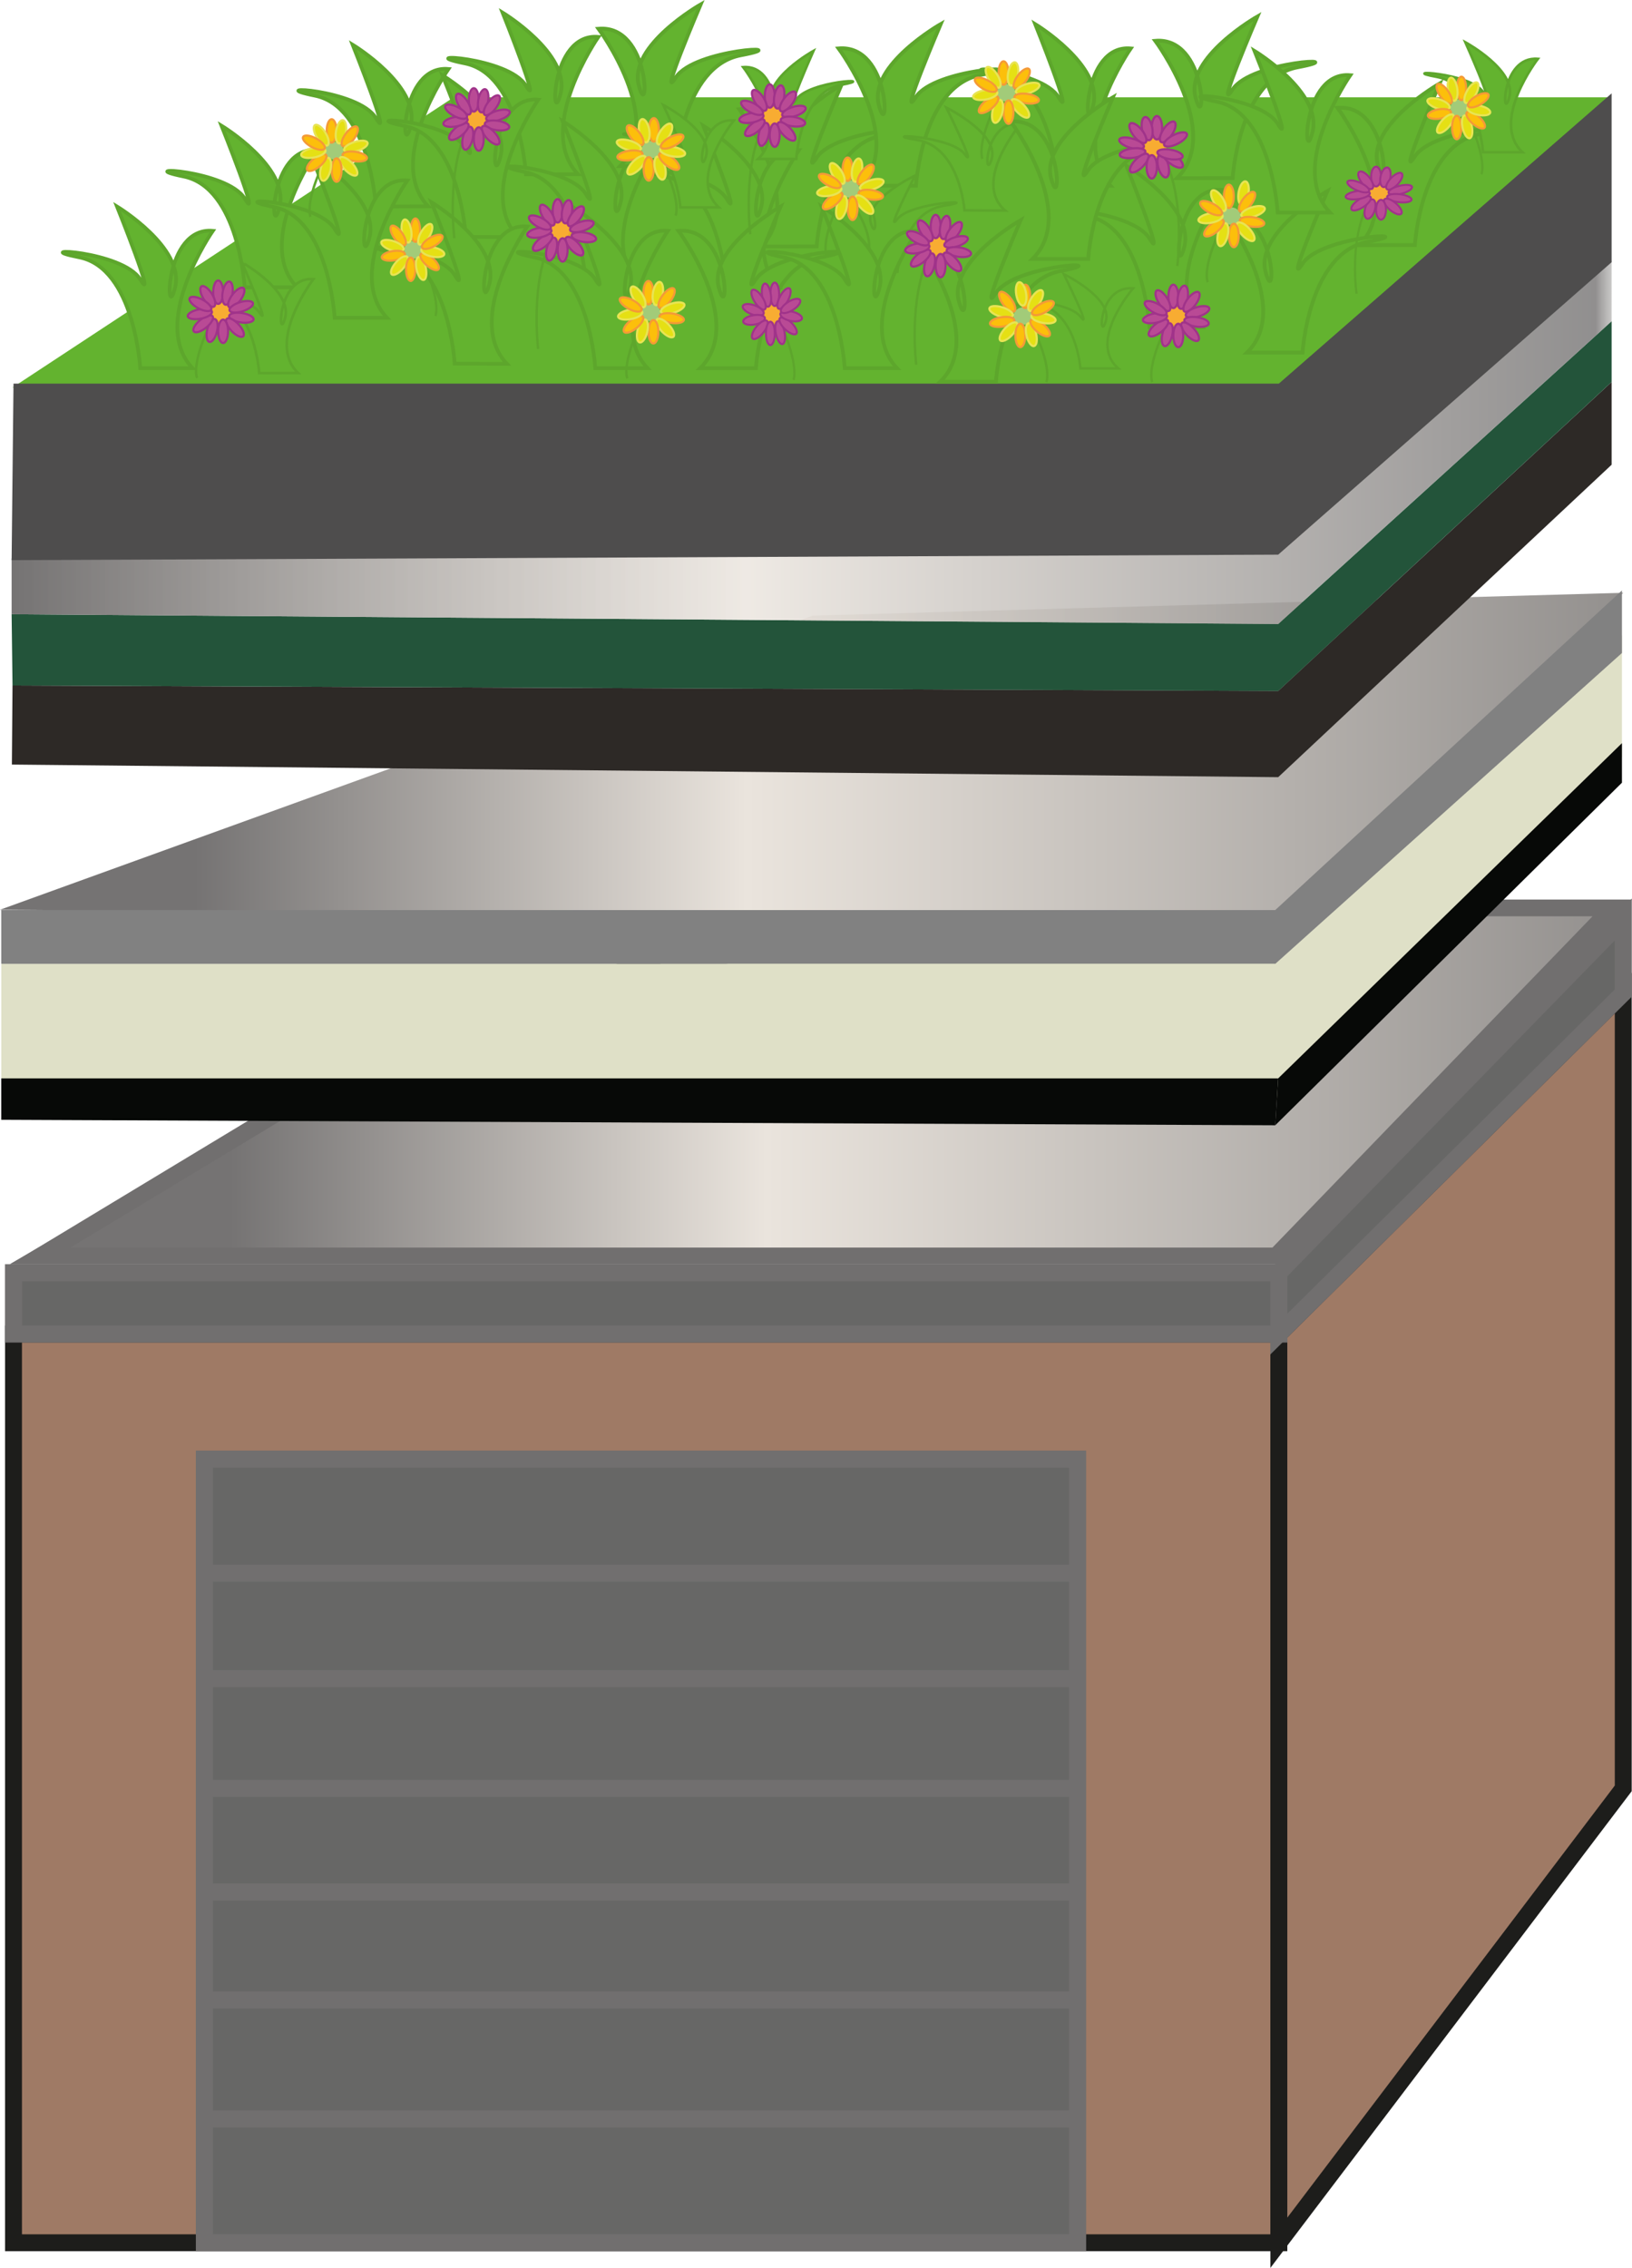 <svg xmlns="http://www.w3.org/2000/svg" xmlns:xlink="http://www.w3.org/1999/xlink" viewBox="0 0 365.14 507.37"><defs><style>.cls-1{fill:#9f7a65;stroke:#1d1d1b;stroke-width:3.78px;}.cls-1,.cls-15,.cls-16,.cls-17,.cls-18,.cls-19,.cls-2,.cls-20,.cls-21,.cls-22,.cls-23,.cls-24,.cls-25,.cls-26,.cls-27,.cls-28,.cls-29,.cls-3,.cls-30,.cls-31,.cls-32,.cls-33,.cls-34,.cls-35,.cls-36,.cls-37,.cls-38,.cls-39,.cls-4,.cls-40,.cls-41,.cls-42,.cls-43,.cls-44,.cls-45,.cls-46,.cls-47,.cls-48,.cls-49,.cls-50,.cls-51,.cls-52,.cls-53,.cls-54{stroke-miterlimit:10;}.cls-2,.cls-3{fill:#676766;}.cls-2,.cls-3,.cls-4{stroke:#716f6f;}.cls-2{stroke-width:3.82px;}.cls-3{stroke-width:3.7px;}.cls-4{stroke-width:3.75px;fill:url(#Naamloos_verloop_233);}.cls-5{fill:#1b1d21;}.cls-6{fill:#dfe0c7;}.cls-7{fill:url(#Naamloos_verloop_233-2);}.cls-8{fill:#070907;}.cls-9{fill:#818181;}.cls-10{fill:#2d2926;}.cls-11{fill:#23543a;}.cls-12{fill:url(#Naamloos_verloop_254);}.cls-13,.cls-15,.cls-16,.cls-17,.cls-18,.cls-19,.cls-20,.cls-21,.cls-22,.cls-23{fill:#63b32f;}.cls-14{fill:#4e4d4d;}.cls-15,.cls-16,.cls-17,.cls-18,.cls-19,.cls-20,.cls-21,.cls-22,.cls-23,.cls-24,.cls-27,.cls-30,.cls-33,.cls-36,.cls-43,.cls-47,.cls-51{stroke:#5da62c;}.cls-15{stroke-width:0.83px;}.cls-16{stroke-width:0.85px;}.cls-17{stroke-width:0.59px;}.cls-18{stroke-width:0.57px;}.cls-19{stroke-width:0.56px;}.cls-20{stroke-width:0.58px;}.cls-21{stroke-width:0.59px;}.cls-22{stroke-width:0.58px;}.cls-23,.cls-24,.cls-25,.cls-40{stroke-width:0.54px;}.cls-24,.cls-27,.cls-30,.cls-33,.cls-36,.cls-43,.cls-47,.cls-51{fill:none;}.cls-25,.cls-28,.cls-31,.cls-34{fill:#f8ac32;stroke:#e3a72a;}.cls-26,.cls-29,.cls-32,.cls-35{fill:#b94a95;stroke:#a0338a;}.cls-26,.cls-41,.cls-42{stroke-width:0.48px;}.cls-27,.cls-28{stroke-width:0.55px;}.cls-29{stroke-width:0.49px;}.cls-30,.cls-31{stroke-width:0.5px;}.cls-32{stroke-width:0.44px;}.cls-33,.cls-34{stroke-width:0.51px;}.cls-35{stroke-width:0.45px;}.cls-36,.cls-37{stroke-width:0.52px;}.cls-37,.cls-40,.cls-44,.cls-48,.cls-52{fill:#a2cb79;stroke:#5bb130;}.cls-38,.cls-41,.cls-45,.cls-49,.cls-53{fill:#fcbf0b;stroke:#f49a37;}.cls-38,.cls-39{stroke-width:0.47px;}.cls-39,.cls-42,.cls-46,.cls-50,.cls-54{fill:#e5e014;stroke:#e8e454;}.cls-43,.cls-44{stroke-width:0.54px;}.cls-45,.cls-46{stroke-width:0.48px;}.cls-47,.cls-48{stroke-width:0.55px;}.cls-49,.cls-50{stroke-width:0.49px;}.cls-51,.cls-52{stroke-width:0.52px;}.cls-53,.cls-54{stroke-width:0.47px;}</style><linearGradient id="Naamloos_verloop_233" x1="1.9" y1="246.93" x2="362.06" y2="246.93" gradientTransform="translate(7.2 -1.29) scale(0.98 0.99)" gradientUnits="userSpaceOnUse"><stop offset="0.12" stop-color="#757373"/><stop offset="0.46" stop-color="#eae4dd"/><stop offset="1" stop-color="#93908e"/><stop offset="1" stop-color="#eae4dd"/></linearGradient><linearGradient id="Naamloos_verloop_233-2" x1="0" y1="169.08" x2="363.18" y2="169.08" gradientTransform="matrix(1, 0, 0, 1, 0, 0)" xlink:href="#Naamloos_verloop_233"/><linearGradient id="Naamloos_verloop_254" x1="2.59" y1="98.95" x2="360.58" y2="98.95" gradientUnits="userSpaceOnUse"><stop offset="0" stop-color="#757373"/><stop offset="0.46" stop-color="#eae4dd" stop-opacity="0.8"/><stop offset="0.99" stop-color="#757373" stop-opacity="0.8"/><stop offset="1" stop-color="#93908e" stop-opacity="0.5"/><stop offset="1" stop-color="#7b7878" stop-opacity="0.8"/><stop offset="1" stop-color="#eae4dd"/></linearGradient></defs><g id="Laag_2" data-name="Laag 2"><g id="Laag_10" data-name="Laag 10"><rect class="cls-1" x="3.02" y="298.45" width="283.11" height="203.3"/><polygon class="cls-1" points="363.18 400.1 286.13 501.75 286.13 298.45 363.18 222.18 363.18 400.1"/><polygon class="cls-2" points="241.1 501.75 45.73 501.75 45.73 351.96 45.73 326.44 241.1 326.44 241.1 501.75"/><line class="cls-2" x1="45.73" y1="351.96" x2="241.11" y2="351.96"/><line class="cls-2" x1="45.73" y1="375.55" x2="241.11" y2="375.55"/><line class="cls-2" x1="45.73" y1="400.1" x2="239.95" y2="400.1"/><line class="cls-2" x1="45.73" y1="423.29" x2="241.11" y2="423.29"/><line class="cls-2" x1="45.73" y1="447.43" x2="241.11" y2="447.43"/><line class="cls-2" x1="44.58" y1="474.05" x2="239.95" y2="474.05"/><rect class="cls-2" x="3.02" y="284.74" width="283.11" height="13.71"/><polygon class="cls-2" points="363.18 222.18 363.18 205.72 286.13 284.74 286.13 298.45 363.18 222.18"/><polygon class="cls-3" points="9.05 280.98 62.67 249.84 318.69 249.84 287.38 280.98 9.05 280.98"/><polygon class="cls-4" points="360.73 203.12 173.29 203.12 62.31 248.81 9.05 280.98 285.49 280.98 360.73 203.12"/><polygon class="cls-5" points="66.97 191.56 0.28 215.64 285.32 215.64 317.37 191.56 66.97 191.56"/><polyline class="cls-6" points="285.32 246.51 362.89 169.34 362.89 142.18 285.32 215.64 362.89 142.18 181.59 148.56 66.97 191.56"/><polygon class="cls-7" points="0 203.53 285.02 205.53 363.18 132.62 181.83 137.73 0 203.53"/><polygon class="cls-8" points="362.89 166.26 362.89 175.11 285.32 251.75 285.97 241.26 362.89 166.26"/><polygon class="cls-9" points="0.28 215.64 0.28 203.6 285.32 203.6 362.89 132.1 362.89 146.09 285.32 215.64 0.28 215.64"/><rect class="cls-6" x="0.29" y="215.64" width="285.03" height="30.87"/><polygon class="cls-8" points="0.28 248.87 0.28 250.52 285.32 251.75 285.97 241.26 0.28 241.26 0.28 248.87"/><polygon class="cls-10" points="2.66 171.05 285.98 173.87 360.58 103.97 360.58 85.45 285.98 154.59 2.8 153.36 2.66 171.05"/><polygon class="cls-11" points="2.6 137.42 2.8 153.36 285.98 154.59 360.58 85.45 360.58 71.87 285.98 139.61 2.6 137.42"/><polygon class="cls-12" points="285.98 123.73 360.58 58.29 360.58 71.87 285.98 139.61 2.6 137.42 2.6 124.96 285.98 123.73"/><polygon class="cls-13" points="360.37 21.77 285.91 86.69 2.81 86.69 101.5 21.77 360.37 21.77"/><polygon class="cls-14" points="2.6 125.32 3.02 85.82 286.13 85.82 360.58 20.89 360.58 58.66 285.98 124.09 2.6 125.32"/><path class="cls-15" d="M31.38,82.37S30.08,60,17.74,57.57s9.74-1.48,13.64,4.94-5.2-16.31-5.2-16.31,15.17,9.18,13,18.08-2.6-13.63,8.44-12.64c0,0-14.28,20.55-4.54,30.73Z"/><path class="cls-15" d="M54.75,64.28S53.45,42,41.12,39.49,50.86,38,54.75,44.43s-5.19-16.31-5.19-16.31,15.16,9.18,13,18.08S60,32.57,71,33.56c0,0-14.29,20.55-4.55,30.72Z"/><path class="cls-15" d="M84.1,46.2S82.8,23.88,70.46,21.4s9.74-1.48,13.64,5S78.9,10,78.9,10s15.17,9.18,13,18.08-2.6-13.64,8.44-12.65c0,0-14.28,20.56-4.54,30.73Z"/><path class="cls-15" d="M117.67,39S116.38,16.65,104,14.18s9.74-1.49,13.63,4.94-5.19-16.31-5.19-16.31,15.17,9.18,13,18.08-2.6-13.63,8.44-12.64c0,0-14.29,20.55-4.55,30.73Z"/><path class="cls-15" d="M74.88,71.1s-1.3-22.33-13.63-24.8S71,44.82,74.88,51.24s-5.19-16.31-5.19-16.31,15.16,9.18,13,18.09-2.59-13.64,8.45-12.65c0,0-14.29,20.55-4.55,30.73Z"/><path class="cls-15" d="M104.23,53s-1.3-22.33-13.64-24.8,9.74-1.48,13.64,4.94S99,16.85,99,16.85,114.2,26,112,34.93s-2.6-13.63,8.44-12.64c0,0-14.29,20.55-4.55,30.73Z"/><path class="cls-15" d="M101.73,81.35S100.43,59,88.09,56.55s9.74-1.48,13.64,5-5.2-16.31-5.2-16.31,15.17,9.18,13,18.08-2.6-13.64,8.44-12.65c0,0-14.29,20.56-4.55,30.73Z"/><path class="cls-15" d="M131.07,63.27s-1.3-22.33-13.64-24.8,9.74-1.48,13.64,4.94-5.19-16.31-5.19-16.31,15.16,9.18,13,18.09-2.6-13.64,8.44-12.65c0,0-14.28,20.55-4.54,30.73Z"/><path class="cls-16" d="M182.72,55.13s1.39-22.32,14.55-24.79-10.39-1.49-14.55,4.94S188.26,19,188.26,19s-16.17,9.18-13.84,18.08,2.76-13.63-9-12.64c0,0,15.24,20.55,4.85,30.72Z"/><path class="cls-16" d="M151.22,37.16s1.38-22.33,14.54-24.8-10.39-1.48-14.54,4.95S156.76,1,156.76,1s-16.17,9.18-13.85,18.08,2.77-13.64-9-12.65c0,0,15.23,20.56,4.84,30.73Z"/><path class="cls-15" d="M133.19,82.37s-1.3-22.33-13.64-24.8,9.74-1.48,13.64,4.94S128,46.2,128,46.2s15.17,9.18,13,18.08-2.6-13.63,8.44-12.64c0,0-14.29,20.55-4.55,30.73Z"/><path class="cls-15" d="M162.53,64.28S161.23,42,148.9,39.49s9.74-1.49,13.63,4.94-5.19-16.31-5.19-16.31,15.16,9.18,13,18.08-2.59-13.63,8.44-12.64c0,0-14.28,20.55-4.54,30.72Z"/><path class="cls-17" d="M58,83.47s-1-15.27-10.2-17,7.29-1,10.2,3.39-3.88-11.16-3.88-11.16S65.42,65,63.79,71.1s-1.95-9.33,6.32-8.65c0,0-10.7,14.06-3.41,21Z"/><path class="cls-18" d="M152.22,46.39s-1-14.15-10.07-15.71,7.19-.94,10.07,3.13-3.83-10.33-3.83-10.33,11.19,5.81,9.58,11.45-1.91-8.64,6.24-8c0,0-10.55,13-3.36,19.47Z"/><path class="cls-16" d="M169.12,82.37s1.39-22.33,14.54-24.8-10.38-1.48-14.54,4.94,5.54-16.31,5.54-16.31-16.17,9.18-13.85,18.08,2.77-13.63-9-12.64c0,0,15.23,20.55,4.85,30.73Z"/><path class="cls-16" d="M204.93,41.56s1.38-22.33,14.54-24.8-10.39-1.48-14.54,4.94,5.54-16.31,5.54-16.31-16.18,9.19-13.85,18.09,2.77-13.64-9-12.65c0,0,15.23,20.55,4.84,30.73Z"/><path class="cls-16" d="M222.83,85.4s1.39-22.32,14.54-24.79S227,59.12,222.83,65.55s5.54-16.31,5.54-16.31-16.17,9.18-13.85,18.08,2.77-13.63-9-12.65c0,0,15.23,20.56,4.85,30.73Z"/><path class="cls-19" d="M200.8,60.81s1-13.3,10.39-14.78-7.43-.88-10.39,2.95,3.95-9.72,3.95-9.72S193.2,44.73,194.86,50s2-8.13-6.43-7.54c0,0,10.88,12.25,3.46,18.31Z"/><path class="cls-20" d="M178.15,35.57s.95-14.93,10-16.58-7.14-1-10,3.3S182,11.39,182,11.39s-11.13,6.14-9.53,12.09,1.91-9.12-6.19-8.46c0,0,10.48,13.74,3.33,20.55Z"/><path class="cls-16" d="M275.79,39.85s1.39-22.33,14.54-24.8S280,13.57,275.79,20s5.54-16.31,5.54-16.31-16.17,9.18-13.85,18.09,2.77-13.64-9-12.65c0,0,15.24,20.55,4.85,30.73Z"/><path class="cls-16" d="M316.56,54.82S317.94,32.5,331.1,30,320.71,28.54,316.56,35s5.54-16.31,5.54-16.31-16.18,9.18-13.85,18.08,2.77-13.63-9-12.65c0,0,15.23,20.56,4.84,30.73Z"/><path class="cls-16" d="M291.42,78.89S292.81,56.57,306,54.1,295.58,52.61,291.42,59,297,42.73,297,42.73s-16.17,9.18-13.85,18.08,2.77-13.63-9-12.65c0,0,15.24,20.56,4.85,30.73Z"/><path class="cls-21" d="M331.8,34.06s-1-15.18-10.31-16.86,7.36-1,10.31,3.36-3.93-11.09-3.93-11.09,11.47,6.24,9.82,12.3-2-9.28,6.38-8.6c0,0-10.8,14-3.43,20.89Z"/><path class="cls-15" d="M257.18,73.22s-1.29-22.33-13.63-24.8,9.74-1.48,13.63,4.94S252,37.05,252,37.05s15.16,9.18,13,18.08-2.6-13.63,8.44-12.64c0,0-14.29,20.55-4.55,30.73Z"/><path class="cls-15" d="M189,82.37s-1.3-22.33-13.63-24.8,9.74-1.48,13.63,4.94-5.19-16.31-5.19-16.31,15.16,9.18,13,18.08-2.6-13.63,8.44-12.64c0,0-14.29,20.55-4.55,30.73Z"/><path class="cls-15" d="M236.8,41.56s-1.3-22.33-13.63-24.8,9.74-1.48,13.63,4.94-5.19-16.31-5.19-16.31,15.16,9.19,13,18.09S242,9.84,253,10.83c0,0-14.28,20.55-4.54,30.73Z"/><path class="cls-22" d="M215.79,47.06s-1-14.19-10.64-15.76,7.6-.95,10.64,3.14-4.06-10.37-4.06-10.37,11.84,5.84,10.14,11.5-2-8.67,6.59-8c0,0-11.15,13.07-3.55,19.54Z"/><path class="cls-16" d="M243.47,57.93S244.85,35.6,258,33.13s-10.39-1.48-14.54,4.95S249,21.77,249,21.77,232.84,31,235.16,39.85s2.77-13.64-9-12.65c0,0,15.23,20.56,4.85,30.73Z"/><path class="cls-15" d="M285.87,47.55s-1.3-22.32-13.63-24.8,9.74-1.48,13.63,4.95-5.19-16.31-5.19-16.31,15.16,9.18,13,18.08-2.59-13.64,8.44-12.65c0,0-14.28,20.56-4.54,30.73Z"/><path class="cls-23" d="M241.73,82.43s-.94-13-9.88-14.48,7.05-.86,9.88,2.89S238,61.31,238,61.31s11,5.37,9.41,10.56-1.88-8,6.12-7.38c0,0-10.35,12-3.29,17.94Z"/><path class="cls-24" d="M120.41,78.08s-1.88-14.72,3-24.7c.08-.17.16-.33.25-.5"/><ellipse class="cls-25" cx="125.34" cy="51.59" rx="2.33" ry="2.21"/><ellipse class="cls-26" cx="124.77" cy="47.17" rx="1.11" ry="2.62"/><ellipse class="cls-26" cx="126.86" cy="47.36" rx="2.63" ry="1.11" transform="translate(59.05 164.58) rotate(-80.42)"/><ellipse class="cls-26" cx="128.83" cy="48.38" rx="2.67" ry="1.09" transform="translate(12.82 122.4) rotate(-53.12)"/><ellipse class="cls-26" cx="130.18" cy="50.64" rx="2.75" ry="1.06" transform="translate(-9.2 41.49) rotate(-17.5)"/><ellipse class="cls-26" cx="129.96" cy="52.88" rx="1.06" ry="2.76" transform="matrix(0.15, -0.99, 0.99, 0.15, 58.79, 173.8)"/><ellipse class="cls-26" cx="128.53" cy="55.08" rx="1.08" ry="2.68" transform="translate(-2.9 102.84) rotate(-43.17)"/><ellipse class="cls-26" cx="125.88" cy="55.92" rx="1.11" ry="2.62"/><ellipse class="cls-26" cx="123.42" cy="55.73" rx="2.63" ry="1.11" transform="translate(40.6 162.88) rotate(-76.6)"/><ellipse class="cls-26" cx="121.42" cy="54.22" rx="2.7" ry="1.08" transform="translate(-6.95 88.93) rotate(-39.19)"/><ellipse class="cls-26" cx="120.67" cy="52.06" rx="2.75" ry="1.06" transform="translate(-7.56 23.28) rotate(-10.69)"/><ellipse class="cls-26" cx="122.45" cy="48.12" rx="1.09" ry="2.66" transform="translate(-6.98 71.71) rotate(-31.78)"/><ellipse class="cls-26" cx="120.8" cy="49.79" rx="1.07" ry="2.73" transform="translate(19.68 132.53) rotate(-61.69)"/><path class="cls-24" d="M205,81.6s-1.88-14.72,3-24.71c.08-.16.16-.33.25-.49"/><ellipse class="cls-25" cx="209.91" cy="55.11" rx="2.33" ry="2.21"/><ellipse class="cls-26" cx="209.34" cy="50.68" rx="1.11" ry="2.62"/><ellipse class="cls-26" cx="211.43" cy="50.88" rx="2.63" ry="1.11" transform="translate(126.09 250.9) rotate(-80.42)"/><ellipse class="cls-26" cx="213.4" cy="51.89" rx="2.67" ry="1.09" transform="translate(43.83 191.45) rotate(-53.12)"/><ellipse class="cls-26" cx="214.75" cy="54.16" rx="2.75" ry="1.06" transform="matrix(0.95, -0.3, 0.3, 0.95, -6.35, 67.08)"/><ellipse class="cls-26" cx="214.53" cy="56.4" rx="1.06" ry="2.76" transform="translate(127.61 260.48) rotate(-81.66)"/><ellipse class="cls-26" cx="213.1" cy="58.6" rx="1.08" ry="2.68" transform="translate(17.58 161.64) rotate(-43.17)"/><ellipse class="cls-26" cx="210.45" cy="59.43" rx="1.11" ry="2.62"/><ellipse class="cls-26" cx="207.99" cy="59.25" rx="2.63" ry="1.11" transform="translate(102.15 247.84) rotate(-76.6)"/><ellipse class="cls-26" cx="205.99" cy="57.74" rx="2.7" ry="1.08" transform="translate(9.86 143.16) rotate(-39.19)"/><ellipse class="cls-26" cx="205.24" cy="55.57" rx="2.75" ry="1.06" transform="translate(-6.74 39.02) rotate(-10.69)"/><ellipse class="cls-26" cx="207.02" cy="51.63" rx="1.09" ry="2.66" transform="translate(3.85 116.78) rotate(-31.78)"/><ellipse class="cls-26" cx="205.37" cy="53.31" rx="1.07" ry="2.73" transform="translate(61.05 208.84) rotate(-61.69)"/><path class="cls-27" d="M263.41,59.5s2-14.73-3.14-24.71c-.08-.17-.17-.33-.26-.5"/><ellipse class="cls-28" cx="258.25" cy="33.01" rx="2.44" ry="2.21"/><ellipse class="cls-29" cx="258.85" cy="28.58" rx="1.16" ry="2.62"/><ellipse class="cls-29" cx="256.66" cy="28.78" rx="1.16" ry="2.63" transform="translate(-1.03 46.08) rotate(-10.24)"/><ellipse class="cls-29" cx="254.6" cy="29.79" rx="1.12" ry="2.72" transform="translate(37.29 165.75) rotate(-38.71)"/><ellipse class="cls-29" cx="253.18" cy="32.05" rx="1.06" ry="2.87" transform="translate(150.54 265.7) rotate(-73.5)"/><ellipse class="cls-29" cx="253.4" cy="34.29" rx="2.89" ry="1.06" transform="translate(-2.31 34.91) rotate(-7.85)"/><ellipse class="cls-29" cx="254.91" cy="36.5" rx="2.75" ry="1.11" transform="translate(48.76 190.82) rotate(-44.97)"/><ellipse class="cls-29" cx="257.69" cy="37.33" rx="1.16" ry="2.62"/><ellipse class="cls-29" cx="260.27" cy="37.15" rx="1.16" ry="2.64" transform="translate(-1.11 65.46) rotate(-14.31)"/><ellipse class="cls-29" cx="262.36" cy="35.64" rx="1.1" ry="2.78" transform="translate(74.7 222.41) rotate(-52.6)"/><ellipse class="cls-29" cx="263.14" cy="33.47" rx="1.06" ry="2.88" transform="matrix(0.17, -0.98, 0.98, 0.17, 184.25, 286.73)"/><ellipse class="cls-29" cx="261.28" cy="29.53" rx="2.7" ry="1.13" transform="translate(92.4 231.07) rotate(-56.49)"/><ellipse class="cls-29" cx="263.01" cy="31.2" rx="2.83" ry="1.08" transform="translate(14.21 122.02) rotate(-26.82)"/><path class="cls-30" d="M303.52,65.71s-1.88-12.48,3-20.94a4.23,4.23,0,0,1,.25-.42"/><ellipse class="cls-31" cx="308.45" cy="43.25" rx="2.33" ry="1.88"/><ellipse class="cls-32" cx="307.88" cy="39.5" rx="1.11" ry="2.22"/><ellipse class="cls-32" cx="309.97" cy="39.67" rx="2.24" ry="1.1" transform="translate(205.43 334.16) rotate(-77.75)"/><ellipse class="cls-32" cx="311.94" cy="40.53" rx="2.42" ry="1.02" transform="translate(67.9 239.01) rotate(-46.52)"/><ellipse class="cls-32" cx="313.29" cy="42.45" rx="2.71" ry="0.91" transform="translate(-0.79 78.55) rotate(-14.27)"/><ellipse class="cls-32" cx="313.07" cy="44.35" rx="0.9" ry="2.75" transform="translate(232.19 350.02) rotate(-83.24)"/><ellipse class="cls-32" cx="311.64" cy="46.21" rx="0.99" ry="2.48" transform="translate(74.9 254.08) rotate(-49.72)"/><ellipse class="cls-32" cx="308.99" cy="46.92" rx="1.11" ry="2.22"/><ellipse class="cls-32" cx="306.52" cy="46.76" rx="2.25" ry="1.09" transform="translate(172.09 326.18) rotate(-72.98)"/><ellipse class="cls-32" cx="304.53" cy="45.48" rx="2.55" ry="0.97" transform="translate(24.54 173.59) rotate(-33.08)"/><ellipse class="cls-32" cx="303.78" cy="43.65" rx="2.74" ry="0.9" transform="translate(-3.11 46.28) rotate(-8.67)"/><ellipse class="cls-32" cx="305.55" cy="40.31" rx="1.04" ry="2.38" transform="translate(40.43 197.47) rotate(-38.17)"/><ellipse class="cls-32" cx="303.91" cy="41.73" rx="0.93" ry="2.64" transform="translate(144.9 304.05) rotate(-66.6)"/><path class="cls-24" d="M167.87,52.41s-1.89-14.73,3-24.71c.08-.17.16-.33.25-.49"/><ellipse class="cls-25" cx="172.79" cy="25.92" rx="2.33" ry="2.21"/><ellipse class="cls-26" cx="172.22" cy="21.49" rx="1.11" ry="2.62"/><ellipse class="cls-26" cx="174.32" cy="21.69" rx="2.63" ry="1.11" transform="translate(123.93 189.97) rotate(-80.42)"/><ellipse class="cls-26" cx="176.28" cy="22.7" rx="2.67" ry="1.09" transform="translate(52.34 150.09) rotate(-53.12)"/><ellipse class="cls-26" cx="177.64" cy="24.96" rx="2.75" ry="1.06" transform="translate(0.71 54.57) rotate(-17.5)"/><ellipse class="cls-26" cx="177.42" cy="27.21" rx="1.06" ry="2.76" transform="translate(124.76 198.8) rotate(-81.66)"/><ellipse class="cls-26" cx="175.99" cy="29.41" rx="1.08" ry="2.68" transform="translate(27.51 128.35) rotate(-43.17)"/><ellipse class="cls-26" cx="173.33" cy="30.24" rx="1.11" ry="2.62"/><ellipse class="cls-26" cx="170.87" cy="30.06" rx="2.63" ry="1.11" transform="translate(102.03 189.31) rotate(-76.6)"/><ellipse class="cls-26" cx="168.88" cy="28.55" rx="2.7" ry="1.08" transform="translate(19.95 113.14) rotate(-39.19)"/><ellipse class="cls-26" cx="168.13" cy="26.38" rx="2.75" ry="1.06" transform="translate(-1.98 31.63) rotate(-10.69)"/><ellipse class="cls-26" cx="169.9" cy="22.44" rx="1.09" ry="2.66" transform="translate(13.66 92.85) rotate(-31.78)"/><ellipse class="cls-26" cx="168.25" cy="24.12" rx="1.07" ry="2.73" transform="translate(67.24 160.81) rotate(-61.69)"/><path class="cls-24" d="M101.65,53.27s-1.88-14.73,3-24.71c.08-.17.16-.33.25-.49"/><ellipse class="cls-25" cx="106.57" cy="26.78" rx="2.33" ry="2.21"/><ellipse class="cls-26" cx="106.01" cy="22.35" rx="1.11" ry="2.62"/><ellipse class="cls-26" cx="108.1" cy="22.55" rx="2.63" ry="1.11" transform="translate(67.88 125.39) rotate(-80.42)"/><ellipse class="cls-26" cx="110.06" cy="23.56" rx="2.67" ry="1.09" transform="matrix(0.6, -0.8, 0.8, 0.6, 25.17, 97.47)"/><ellipse class="cls-26" cx="111.42" cy="25.82" rx="2.75" ry="1.06" transform="translate(-2.61 34.7) rotate(-17.5)"/><ellipse class="cls-26" cx="111.2" cy="28.07" rx="1.06" ry="2.76" transform="translate(67.3 134.02) rotate(-81.66)"/><ellipse class="cls-26" cx="109.77" cy="30.27" rx="1.08" ry="2.68" transform="translate(9 83.28) rotate(-43.17)"/><ellipse class="cls-26" cx="107.12" cy="31.1" rx="1.11" ry="2.62"/><ellipse class="cls-26" cx="104.65" cy="30.92" rx="2.63" ry="1.11" transform="translate(50.32 125.56) rotate(-76.6)"/><ellipse class="cls-26" cx="102.66" cy="29.41" rx="2.7" ry="1.08" transform="translate(4.51 71.49) rotate(-39.19)"/><ellipse class="cls-26" cx="101.91" cy="27.24" rx="2.75" ry="1.06" transform="translate(-3.28 19.37) rotate(-10.69)"/><ellipse class="cls-26" cx="103.68" cy="23.3" rx="1.09" ry="2.66" transform="translate(3.28 58.1) rotate(-31.78)"/><ellipse class="cls-26" cx="102.04" cy="24.98" rx="1.07" ry="2.73" transform="translate(31.66 102.97) rotate(-61.69)"/><path class="cls-24" d="M44.1,84.56s-1.53-3,3.35-13l.25-.49"/><ellipse class="cls-25" cx="49.38" cy="69.8" rx="2.33" ry="2.21"/><ellipse class="cls-26" cx="48.81" cy="65.37" rx="1.11" ry="2.62"/><ellipse class="cls-26" cx="50.9" cy="65.57" rx="2.63" ry="1.11" transform="translate(-22.22 104.86) rotate(-80.42)"/><ellipse class="cls-26" cx="52.87" cy="66.58" rx="2.67" ry="1.09" transform="translate(-32.12 68.92) rotate(-53.12)"/><ellipse class="cls-26" cx="54.22" cy="68.85" rx="2.75" ry="1.06" transform="matrix(0.95, -0.3, 0.3, 0.95, -18.19, 19.49)"/><ellipse class="cls-26" cx="54.01" cy="71.09" rx="1.06" ry="2.76" transform="translate(-24.17 114.21) rotate(-81.66)"/><ellipse class="cls-26" cx="52.57" cy="73.29" rx="1.08" ry="2.68" transform="translate(-35.91 55.8) rotate(-43.17)"/><ellipse class="cls-26" cx="49.92" cy="74.12" rx="1.11" ry="2.62"/><ellipse class="cls-26" cx="47.46" cy="73.94" rx="2.63" ry="1.11" transform="translate(-35.47 102.97) rotate(-76.6)"/><ellipse class="cls-26" cx="45.46" cy="72.43" rx="2.7" ry="1.08" transform="translate(-35.54 45.03) rotate(-39.19)"/><ellipse class="cls-26" cx="44.71" cy="70.26" rx="2.75" ry="1.06" transform="translate(-12.25 9.51) rotate(-10.69)"/><ellipse class="cls-26" cx="46.49" cy="66.32" rx="1.09" ry="2.66" transform="translate(-27.96 34.43) rotate(-31.78)"/><ellipse class="cls-26" cx="44.84" cy="68" rx="1.07" ry="2.73" transform="translate(-36.29 75.23) rotate(-61.69)"/><path class="cls-33" d="M177.54,85s1.36-3-3-13l-.23-.5"/><ellipse class="cls-34" cx="172.84" cy="70.26" rx="2.07" ry="2.21"/><ellipse class="cls-35" cx="173.34" cy="65.84" rx="0.99" ry="2.62"/><ellipse class="cls-35" cx="171.48" cy="66.04" rx="0.99" ry="2.62" transform="translate(-7.65 25.09) rotate(-8.19)"/><ellipse class="cls-35" cx="169.73" cy="67.05" rx="1.01" ry="2.57" transform="translate(-9.39 102) rotate(-32.6)"/><ellipse class="cls-35" cx="168.52" cy="69.31" rx="1.05" ry="2.48" transform="translate(45.01 203.28) rotate(-69.68)"/><ellipse class="cls-35" cx="168.72" cy="71.55" rx="2.46" ry="1.05" transform="translate(-9.7 29.68) rotate(-9.77)"/><ellipse class="cls-35" cx="169.99" cy="73.76" rx="2.55" ry="1.02" transform="translate(6.24 160.49) rotate(-51.36)"/><ellipse class="cls-35" cx="172.36" cy="74.59" rx="0.99" ry="2.62"/><ellipse class="cls-35" cx="174.55" cy="74.41" rx="0.99" ry="2.62" transform="translate(-11.32 36.23) rotate(-11.48)"/><ellipse class="cls-35" cx="176.33" cy="72.9" rx="1.02" ry="2.53" transform="translate(1.75 149.9) rotate(-46.26)"/><ellipse class="cls-35" cx="176.99" cy="70.73" rx="1.05" ry="2.47" transform="translate(69.65 228.23) rotate(-77.5)"/><ellipse class="cls-35" cx="175.41" cy="66.79" rx="2.58" ry="1" transform="translate(34.43 190.7) rotate(-62.16)"/><ellipse class="cls-35" cx="176.88" cy="68.46" rx="2.5" ry="1.04" transform="translate(-9.21 105.13) rotate(-32.31)"/><path class="cls-24" d="M257.81,85.49s-1.53-3,3.35-13c.08-.17.17-.34.25-.5"/><ellipse class="cls-25" cx="263.09" cy="70.73" rx="2.33" ry="2.21"/><ellipse class="cls-26" cx="262.52" cy="66.31" rx="1.11" ry="2.62"/><ellipse class="cls-26" cx="264.62" cy="66.5" rx="2.63" ry="1.11" transform="translate(155.02 316.37) rotate(-80.42)"/><ellipse class="cls-26" cx="266.58" cy="67.51" rx="2.67" ry="1.09" transform="translate(52.6 240.25) rotate(-53.12)"/><ellipse class="cls-26" cx="267.93" cy="69.78" rx="2.75" ry="1.06" transform="translate(-8.58 83.8) rotate(-17.5)"/><ellipse class="cls-26" cx="267.72" cy="72.02" rx="1.06" ry="2.76" transform="translate(157.62 326.46) rotate(-81.66)"/><ellipse class="cls-26" cx="266.28" cy="74.22" rx="1.08" ry="2.68" transform="translate(21.29 202.26) rotate(-43.17)"/><ellipse class="cls-26" cx="263.63" cy="75.05" rx="1.11" ry="2.62"/><ellipse class="cls-26" cx="261.17" cy="74.87" rx="2.63" ry="1.11" transform="translate(127.81 311.58) rotate(-76.6)"/><ellipse class="cls-26" cx="259.18" cy="73.36" rx="2.7" ry="1.08" transform="translate(11.95 180.29) rotate(-39.19)"/><ellipse class="cls-26" cx="258.43" cy="71.19" rx="2.75" ry="1.06" transform="translate(-8.72 49.15) rotate(-10.69)"/><ellipse class="cls-26" cx="260.2" cy="67.25" rx="1.09" ry="2.66" transform="translate(3.59 147.13) rotate(-31.78)"/><ellipse class="cls-26" cx="258.55" cy="68.93" rx="1.07" ry="2.73" transform="translate(75.26 263.88) rotate(-61.69)"/><path class="cls-36" d="M97.42,70.68s1.45-3-3.19-13c-.07-.16-.15-.33-.23-.49"/><circle class="cls-37" cx="92.4" cy="55.92" r="2.21"/><ellipse class="cls-38" cx="92.94" cy="51.49" rx="1.05" ry="2.62"/><ellipse class="cls-39" cx="90.96" cy="51.69" rx="1.05" ry="2.62" transform="translate(-6.91 14.71) rotate(-8.91)"/><ellipse class="cls-38" cx="89.09" cy="52.7" rx="1.05" ry="2.62" transform="translate(-14.13 60.45) rotate(-34.9)"/><ellipse class="cls-39" cx="87.81" cy="54.97" rx="1.05" ry="2.62" transform="translate(7.58 120.51) rotate(-71.29)"/><ellipse class="cls-38" cx="88.01" cy="57.21" rx="2.62" ry="1.05" transform="translate(-7.83 14.39) rotate(-8.95)"/><ellipse class="cls-39" cx="89.37" cy="59.41" rx="2.62" ry="1.05" transform="translate(-14.15 87.7) rotate(-48.9)"/><ellipse class="cls-38" cx="91.89" cy="60.24" rx="1.05" ry="2.62"/><ellipse class="cls-39" cx="94.23" cy="60.06" rx="1.05" ry="2.62" transform="translate(-10.75 21.79) rotate(-12.48)"/><ellipse class="cls-38" cx="96.12" cy="58.55" rx="1.05" ry="2.62" transform="translate(-11.26 92.25) rotate(-48.77)"/><ellipse class="cls-39" cx="96.83" cy="56.38" rx="1.05" ry="2.62" transform="translate(22.35 140.09) rotate(-78.55)"/><ellipse class="cls-39" cx="95.15" cy="52.44" rx="2.62" ry="1.05" transform="translate(2.21 108.71) rotate(-60.06)"/><ellipse class="cls-38" cx="96.71" cy="54.12" rx="2.62" ry="1.05" transform="translate(-14.1 55.71) rotate(-30.06)"/><path class="cls-24" d="M140.37,84.66s-1.53-3,3.36-13c.08-.17.16-.34.25-.5"/><ellipse class="cls-40" cx="145.65" cy="69.9" rx="2.33" ry="2.21"/><ellipse class="cls-41" cx="145.08" cy="65.48" rx="1.11" ry="2.62"/><ellipse class="cls-42" cx="147.18" cy="65.67" rx="2.63" ry="1.11" transform="translate(57.94 199.87) rotate(-80.42)"/><ellipse class="cls-41" cx="149.14" cy="66.68" rx="2.67" ry="1.09" transform="translate(6.3 145.97) rotate(-53.12)"/><ellipse class="cls-42" cx="150.5" cy="68.95" rx="2.75" ry="1.06" transform="translate(-13.77 48.45) rotate(-17.5)"/><ellipse class="cls-41" cx="150.28" cy="71.19" rx="1.06" ry="2.76" transform="translate(58.04 209.55) rotate(-81.66)"/><ellipse class="cls-42" cx="148.85" cy="73.39" rx="1.08" ry="2.68" transform="translate(-9.93 121.69) rotate(-43.17)"/><ellipse class="cls-41" cx="146.19" cy="74.22" rx="1.11" ry="2.62"/><ellipse class="cls-42" cx="143.73" cy="74.04" rx="2.63" ry="1.11" transform="translate(38.4 196.7) rotate(-76.6)"/><ellipse class="cls-41" cx="141.74" cy="72.53" rx="2.7" ry="1.08" transform="translate(-13.95 105.89) rotate(-39.19)"/><ellipse class="cls-42" cx="140.99" cy="70.36" rx="2.75" ry="1.06" transform="translate(-10.6 27.36) rotate(-10.69)"/><ellipse class="cls-42" cx="142.76" cy="66.42" rx="1.09" ry="2.66" transform="translate(-13.58 85.15) rotate(-31.78)"/><ellipse class="cls-41" cx="141.11" cy="68.1" rx="1.07" ry="2.73" transform="translate(14.24 160.05) rotate(-61.69)"/><path class="cls-43" d="M234.09,85.49s1.53-3-3.34-13c-.08-.17-.16-.34-.25-.5"/><ellipse class="cls-44" cx="228.83" cy="70.73" rx="2.32" ry="2.21"/><ellipse class="cls-45" cx="229.4" cy="66.31" rx="1.11" ry="2.62"/><ellipse class="cls-46" cx="227.31" cy="66.5" rx="1.1" ry="2.63" transform="matrix(0.99, -0.17, 0.17, 0.99, -7.87, 38.56)"/><ellipse class="cls-45" cx="225.35" cy="67.51" rx="1.09" ry="2.67" transform="translate(4.39 148.25) rotate(-36.75)"/><ellipse class="cls-46" cx="224" cy="69.78" rx="1.06" ry="2.74" transform="translate(89.85 262.26) rotate(-72.43)"/><ellipse class="cls-45" cx="224.22" cy="72.02" rx="2.75" ry="1.06" transform="translate(-8.1 33.44) rotate(-8.38)"/><ellipse class="cls-46" cx="225.65" cy="74.22" rx="2.68" ry="1.08" transform="translate(17.41 188.51) rotate(-46.97)"/><ellipse class="cls-45" cx="228.29" cy="75.05" rx="1.11" ry="2.62"/><ellipse class="cls-46" cx="230.75" cy="74.87" rx="1.1" ry="2.63" transform="translate(-11.05 55.25) rotate(-13.34)"/><ellipse class="cls-45" cx="232.73" cy="73.36" rx="1.08" ry="2.7" transform="translate(28.5 206.92) rotate(-50.68)"/><ellipse class="cls-46" cx="233.48" cy="71.19" rx="1.06" ry="2.75" transform="translate(120.05 287.33) rotate(-79.27)"/><ellipse class="cls-46" cx="231.71" cy="67.25" rx="2.66" ry="1.09" transform="translate(52.84 229.17) rotate(-58.34)"/><ellipse class="cls-45" cx="233.35" cy="68.93" rx="2.72" ry="1.07" transform="translate(-4.69 119.35) rotate(-28.42)"/><path class="cls-24" d="M69.48,48.49s-1.52-3,3.36-13c.08-.17.16-.33.25-.5"/><ellipse class="cls-40" cx="74.76" cy="33.72" rx="2.33" ry="2.21"/><ellipse class="cls-41" cx="74.2" cy="29.3" rx="1.11" ry="2.62"/><ellipse class="cls-42" cx="76.29" cy="29.49" rx="2.63" ry="1.11" transform="translate(34.51 99.81) rotate(-80.42)"/><ellipse class="cls-41" cx="78.25" cy="30.51" rx="2.67" ry="1.09" transform="translate(6.89 74.8) rotate(-53.12)"/><ellipse class="cls-42" cx="79.61" cy="32.77" rx="2.75" ry="1.06" transform="translate(-6.17 25.46) rotate(-17.5)"/><ellipse class="cls-41" cx="79.39" cy="35.01" rx="1.06" ry="2.76" transform="translate(33.23 108.48) rotate(-81.66)"/><ellipse class="cls-42" cx="77.96" cy="37.22" rx="1.08" ry="2.68" transform="translate(-4.36 63.4) rotate(-43.17)"/><ellipse class="cls-41" cx="75.31" cy="38.05" rx="1.11" ry="2.62"/><ellipse class="cls-42" cx="72.84" cy="37.87" rx="2.63" ry="1.11" transform="translate(19.13 99.95) rotate(-76.6)"/><ellipse class="cls-41" cx="70.85" cy="36.36" rx="2.7" ry="1.08" transform="translate(-7.04 52.95) rotate(-39.19)"/><ellipse class="cls-42" cx="70.1" cy="34.19" rx="2.75" ry="1.06" transform="translate(-5.12 13.59) rotate(-10.69)"/><ellipse class="cls-42" cx="71.87" cy="30.25" rx="1.09" ry="2.66" transform="translate(-5.15 42.39) rotate(-31.78)"/><ellipse class="cls-41" cx="70.22" cy="31.92" rx="1.07" ry="2.73" transform="translate(8.82 78.61) rotate(-61.69)"/><path class="cls-47" d="M151.14,48.23s1.57-3-3.45-13c-.08-.17-.17-.34-.26-.5"/><ellipse class="cls-48" cx="145.71" cy="33.47" rx="2.39" ry="2.21"/><ellipse class="cls-49" cx="146.29" cy="29.05" rx="1.14" ry="2.62"/><ellipse class="cls-50" cx="144.14" cy="29.24" rx="1.14" ry="2.63" transform="translate(-2.89 25.4) rotate(-9.97)"/><ellipse class="cls-49" cx="142.11" cy="30.26" rx="1.11" ry="2.7" transform="translate(11.48 93.88) rotate(-37.99)"/><ellipse class="cls-50" cx="140.72" cy="32.52" rx="1.06" ry="2.82" transform="translate(68.74 157.73) rotate(-73.12)"/><ellipse class="cls-49" cx="140.94" cy="34.76" rx="2.83" ry="1.06" transform="translate(-3.47 20.04) rotate(-8.03)"/><ellipse class="cls-50" cx="142.42" cy="36.96" rx="2.72" ry="1.1" transform="translate(16.49 113.07) rotate(-45.7)"/><ellipse class="cls-49" cx="145.15" cy="37.79" rx="1.14" ry="2.62"/><ellipse class="cls-50" cx="147.68" cy="37.61" rx="1.14" ry="2.63" transform="translate(-4.71 36.69) rotate(-13.94)"/><ellipse class="cls-49" cx="149.73" cy="36.1" rx="1.09" ry="2.75" transform="translate(28.94 131.67) rotate(-51.91)"/><ellipse class="cls-50" cx="150.51" cy="33.93" rx="1.06" ry="2.83" transform="translate(90.22 175.95) rotate(-79.71)"/><ellipse class="cls-50" cx="148.68" cy="29.99" rx="2.68" ry="1.12" transform="translate(42.87 138.67) rotate(-57.17)"/><ellipse class="cls-49" cx="150.38" cy="31.67" rx="2.79" ry="1.07" transform="translate(2.29 72.73) rotate(-27.39)"/><path class="cls-24" d="M219.81,35.53s-1.52-3,3.36-13l.25-.5"/><ellipse class="cls-40" cx="225.1" cy="20.76" rx="2.33" ry="2.21"/><ellipse class="cls-41" cx="224.53" cy="16.34" rx="1.11" ry="2.62"/><ellipse class="cls-42" cx="226.62" cy="16.54" rx="2.63" ry="1.11" transform="translate(172.62 237.25) rotate(-80.42)"/><ellipse class="cls-41" cx="228.59" cy="17.55" rx="2.67" ry="1.09" transform="translate(77.37 189.87) rotate(-53.12)"/><ellipse class="cls-42" cx="229.94" cy="19.81" rx="2.75" ry="1.06" transform="translate(4.68 70.06) rotate(-17.5)"/><ellipse class="cls-41" cx="229.72" cy="22.05" rx="1.06" ry="2.76" transform="translate(174.57 246.15) rotate(-81.66)"/><ellipse class="cls-42" cx="228.29" cy="24.26" rx="1.08" ry="2.68" transform="translate(45.19 162.74) rotate(-43.17)"/><ellipse class="cls-41" cx="225.64" cy="25.09" rx="1.11" ry="2.62"/><ellipse class="cls-42" cx="223.18" cy="24.91" rx="2.63" ry="1.11" transform="translate(147.23 236.24) rotate(-76.6)"/><ellipse class="cls-41" cx="221.18" cy="23.4" rx="2.7" ry="1.08" transform="translate(34.97 145.04) rotate(-39.19)"/><ellipse class="cls-42" cx="220.43" cy="21.23" rx="2.75" ry="1.06" transform="translate(-0.11 41.24) rotate(-10.69)"/><ellipse class="cls-42" cx="222.21" cy="17.29" rx="1.09" ry="2.66" transform="translate(24.21 119.63) rotate(-31.78)"/><ellipse class="cls-41" cx="220.56" cy="18.96" rx="1.07" ry="2.73" transform="translate(99.27 204.15) rotate(-61.69)"/><path class="cls-51" d="M331.45,39s1.44-3-3.18-13L328,25.5"/><ellipse class="cls-52" cx="326.44" cy="24.21" rx="2.2" ry="2.21"/><ellipse class="cls-53" cx="326.98" cy="19.78" rx="1.05" ry="2.62"/><ellipse class="cls-54" cx="325" cy="19.98" rx="1.05" ry="2.62" transform="translate(0.82 50.45) rotate(-8.89)"/><ellipse class="cls-53" cx="323.14" cy="20.99" rx="1.05" ry="2.62" transform="translate(45.92 188.35) rotate(-34.84)"/><ellipse class="cls-54" cx="321.85" cy="23.26" rx="1.05" ry="2.62" transform="translate(196.38 320.56) rotate(-71.25)"/><ellipse class="cls-53" cx="322.06" cy="25.5" rx="2.62" ry="1.05" transform="translate(-0.04 50.52) rotate(-8.97)"/><ellipse class="cls-54" cx="323.42" cy="27.7" rx="2.62" ry="1.05" transform="translate(90.19 253.47) rotate(-48.97)"/><ellipse class="cls-53" cx="325.93" cy="28.53" rx="1.05" ry="2.62"/><ellipse class="cls-54" cx="328.26" cy="28.35" rx="1.05" ry="2.62" transform="translate(1.61 71.46) rotate(-12.45)"/><ellipse class="cls-53" cx="330.15" cy="26.84" rx="1.05" ry="2.62" transform="translate(92.1 257.17) rotate(-48.7)"/><ellipse class="cls-54" cx="330.86" cy="24.67" rx="1.05" ry="2.62" transform="translate(240.83 344) rotate(-78.52)"/><ellipse class="cls-54" cx="329.18" cy="20.73" rx="2.62" ry="1.05" transform="translate(147.19 295.81) rotate(-60.11)"/><ellipse class="cls-53" cx="330.74" cy="22.41" rx="2.62" ry="1.05" transform="translate(33.4 168.97) rotate(-30.11)"/><path class="cls-24" d="M270.23,63.12s-1.53-3,3.35-13c.09-.17.17-.33.25-.5"/><ellipse class="cls-40" cx="275.51" cy="48.35" rx="2.33" ry="2.21"/><ellipse class="cls-41" cx="274.94" cy="43.93" rx="1.11" ry="2.62"/><ellipse class="cls-42" cx="277.04" cy="44.13" rx="2.63" ry="1.11" transform="matrix(0.17, -0.99, 0.99, 0.17, 187.44, 309.96)"/><ellipse class="cls-41" cx="279" cy="45.14" rx="2.67" ry="1.09" transform="translate(75.47 241.23) rotate(-53.12)"/><ellipse class="cls-42" cx="280.35" cy="47.4" rx="2.75" ry="1.06" transform="translate(-1.28 86.5) rotate(-17.5)"/><ellipse class="cls-41" cx="280.14" cy="49.64" rx="1.06" ry="2.76" transform="translate(190.38 319.62) rotate(-81.66)"/><ellipse class="cls-42" cx="278.7" cy="51.85" rx="1.08" ry="2.68" transform="translate(39.96 204.7) rotate(-43.17)"/><ellipse class="cls-41" cx="276.05" cy="52.68" rx="1.11" ry="2.62"/><ellipse class="cls-42" cx="273.59" cy="52.5" rx="2.63" ry="1.11" transform="translate(159.12 306.47) rotate(-76.6)"/><ellipse class="cls-41" cx="271.6" cy="50.99" rx="2.7" ry="1.08" transform="translate(28.88 183.1) rotate(-39.19)"/><ellipse class="cls-42" cx="270.85" cy="48.82" rx="2.75" ry="1.06" transform="translate(-4.36 51.06) rotate(-10.69)"/><ellipse class="cls-42" cx="272.62" cy="44.88" rx="1.09" ry="2.66" transform="translate(17.24 150.32) rotate(-31.78)"/><ellipse class="cls-41" cx="270.97" cy="46.55" rx="1.07" ry="2.73" transform="translate(101.49 263.05) rotate(-61.69)"/><path class="cls-24" d="M184.93,57.05s-1.53-3,3.35-13l.25-.5"/><ellipse class="cls-40" cx="190.21" cy="42.28" rx="2.33" ry="2.21"/><ellipse class="cls-41" cx="189.64" cy="37.86" rx="1.11" ry="2.62"/><ellipse class="cls-42" cx="191.73" cy="38.06" rx="2.63" ry="1.11" transform="translate(122.31 220.79) rotate(-80.42)"/><ellipse class="cls-41" cx="193.7" cy="39.07" rx="2.67" ry="1.09" transform="matrix(0.6, -0.8, 0.8, 0.6, 46.21, 170.57)"/><ellipse class="cls-42" cx="195.05" cy="41.33" rx="2.75" ry="1.06" transform="translate(-3.4 60.57) rotate(-17.5)"/><ellipse class="cls-41" cx="194.84" cy="43.57" rx="1.06" ry="2.76" transform="translate(123.46 230.03) rotate(-81.66)"/><ellipse class="cls-42" cx="193.4" cy="45.78" rx="1.08" ry="2.68" transform="translate(21.02 144.7) rotate(-43.17)"/><ellipse class="cls-41" cx="190.75" cy="46.61" rx="1.11" ry="2.62"/><ellipse class="cls-42" cx="188.29" cy="46.43" rx="2.63" ry="1.11" transform="translate(99.49 218.83) rotate(-76.6)"/><ellipse class="cls-41" cx="186.29" cy="44.92" rx="2.7" ry="1.08" transform="translate(13.53 127.83) rotate(-39.19)"/><ellipse class="cls-42" cx="185.54" cy="42.75" rx="2.75" ry="1.06" transform="translate(-4.71 35.14) rotate(-10.69)"/><ellipse class="cls-42" cx="187.32" cy="38.81" rx="1.09" ry="2.66" transform="translate(7.65 104.48) rotate(-31.78)"/><ellipse class="cls-41" cx="185.67" cy="40.48" rx="1.07" ry="2.73" transform="translate(61.98 184.75) rotate(-61.69)"/></g></g></svg>